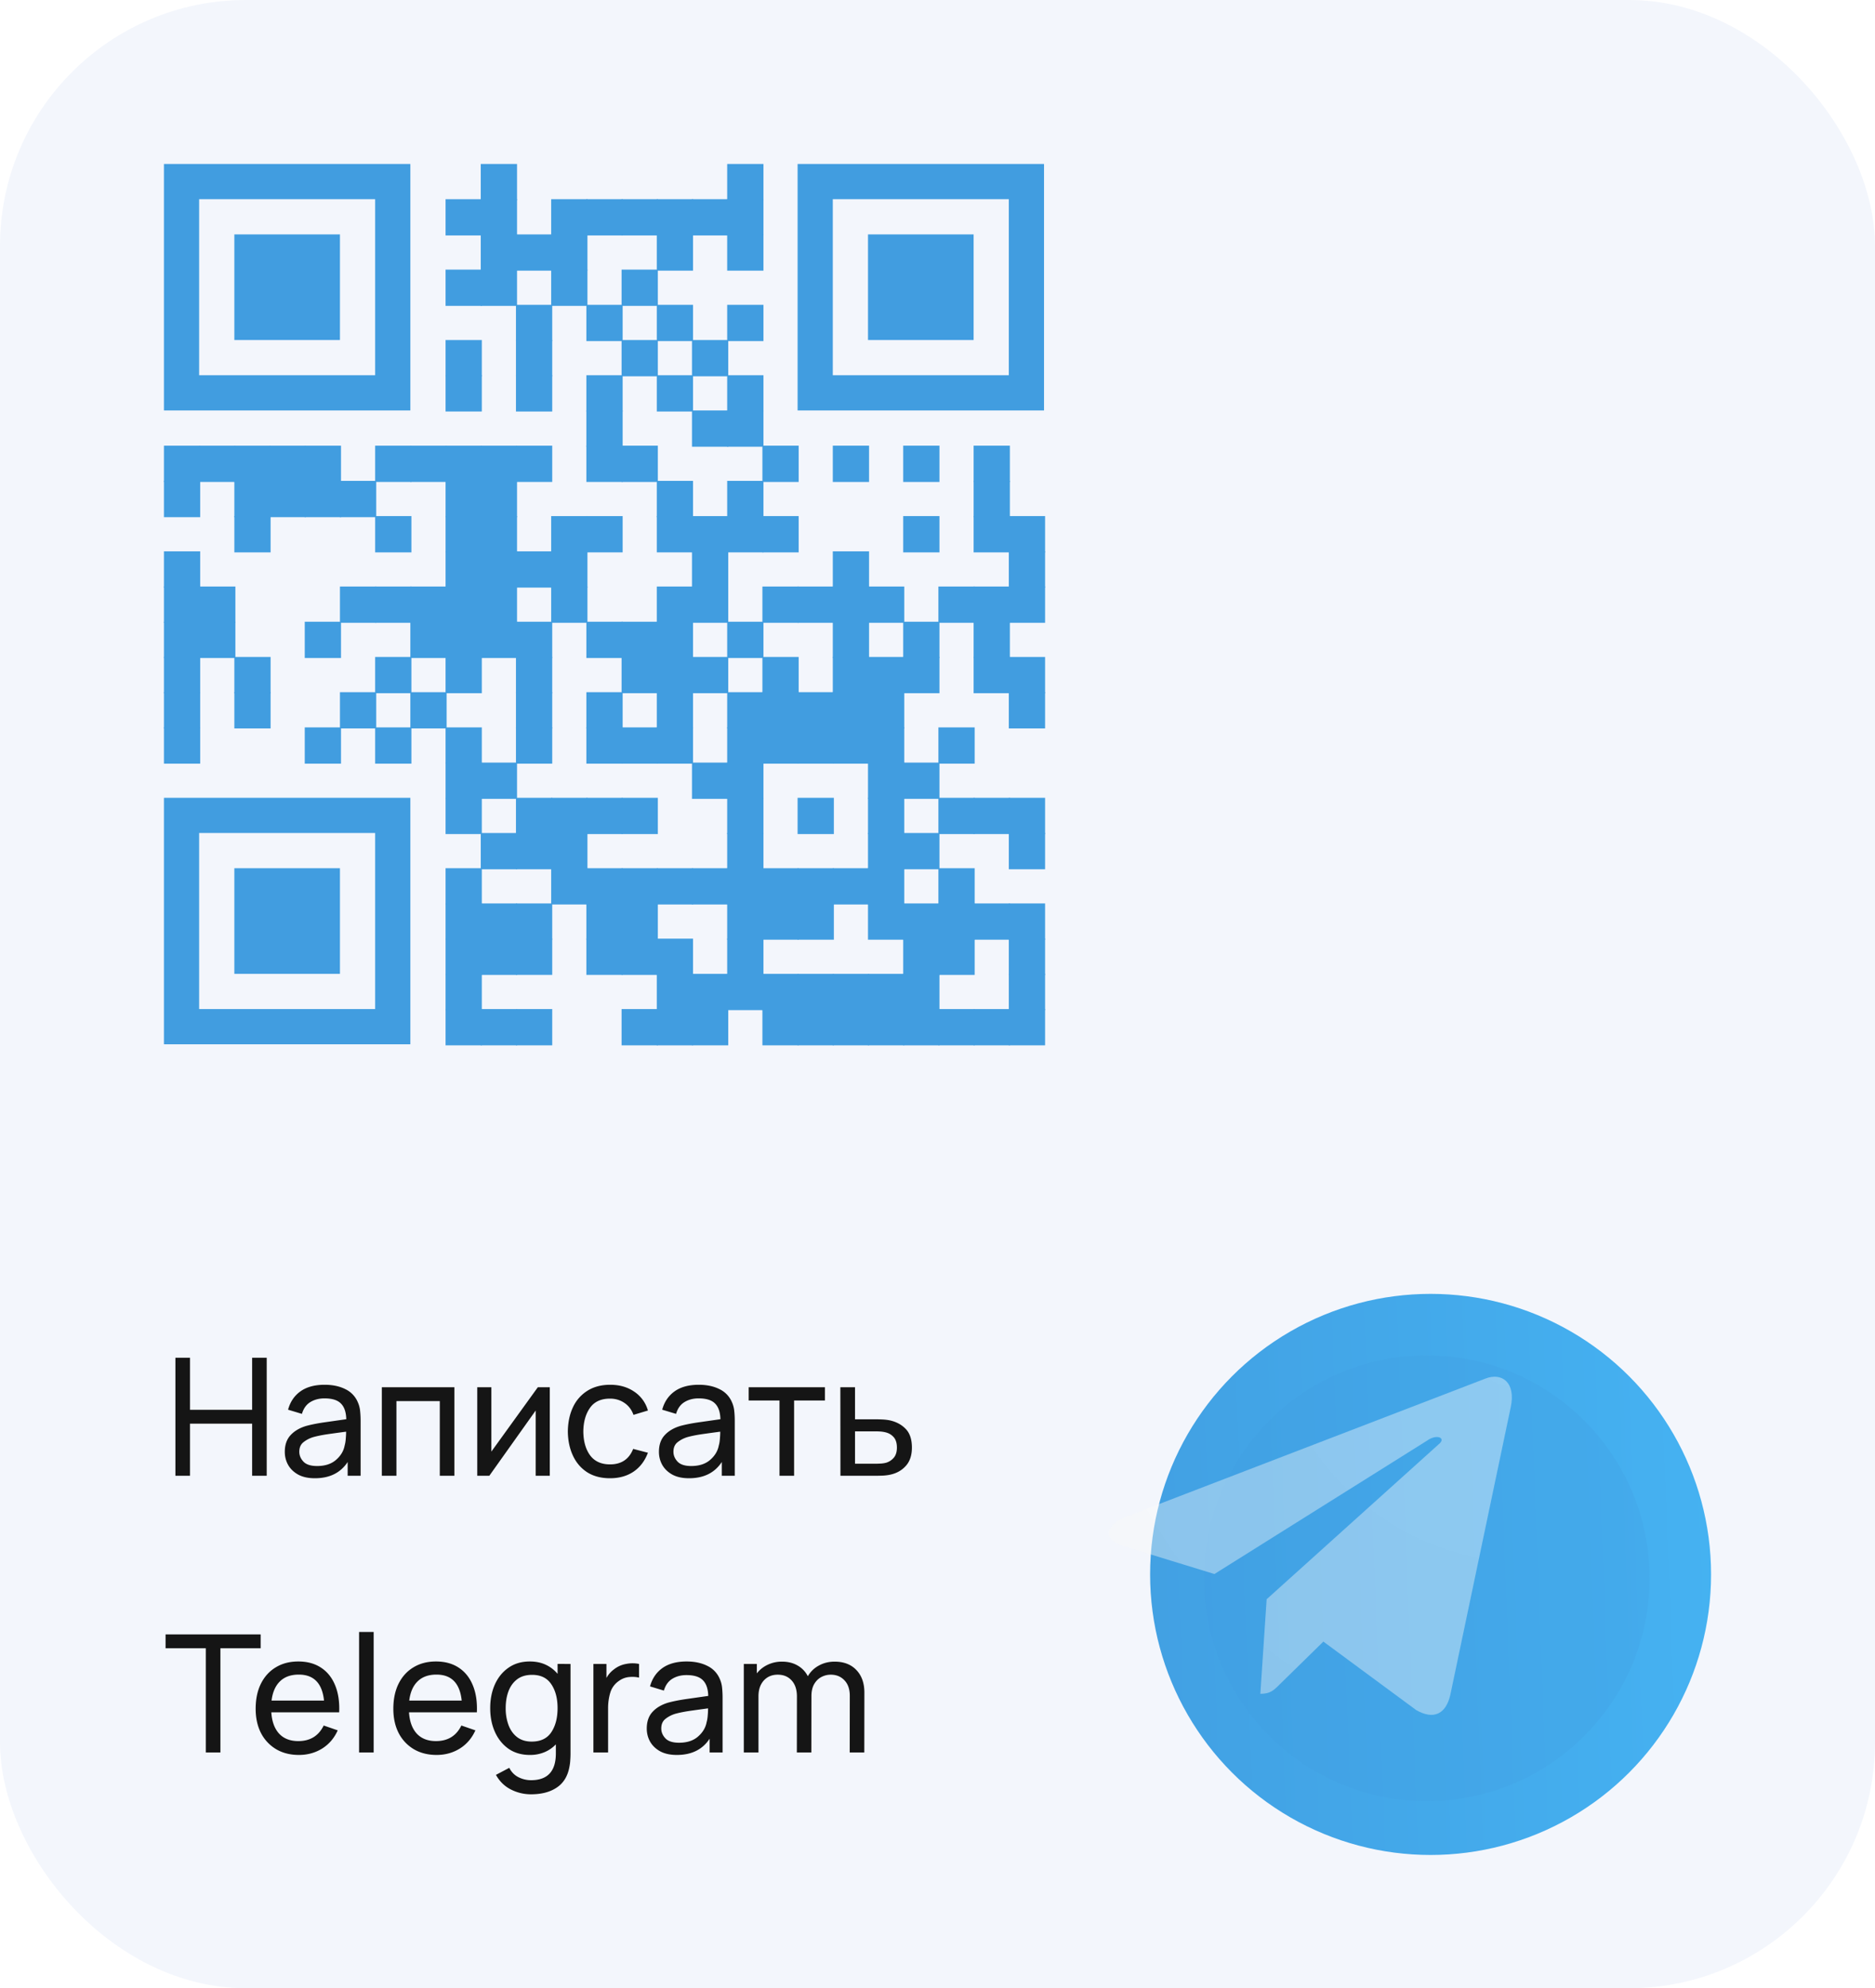 <svg width="183" height="194" viewBox="0 0 183 194" fill="none" xmlns="http://www.w3.org/2000/svg"><rect width="183" height="194" rx="24" fill="#F3F6FC"/><path d="M50.462 16h-3.54v3.539h3.54V16zm24.051 0h-3.54v3.539h3.54V16z" fill="#419DE0"/><path d="M47.026 19.436h-3.539v3.539h3.54v-3.54z" fill="#419DE0"/><path d="M50.462 19.436h-3.54v3.539h3.54v-3.54zm6.872 0h-3.54v3.539h3.54v-3.54z" fill="#419DE0"/><path d="M60.77 19.436h-3.54v3.539h3.54v-3.54z" fill="#419DE0"/><path d="M64.205 19.436h-3.539v3.539h3.539v-3.54z" fill="#419DE0"/><path d="M67.641 19.436h-3.538v3.539h3.538v-3.54z" fill="#419DE0"/><path d="M71.077 19.436h-3.539v3.539h3.539v-3.54z" fill="#419DE0"/><path d="M74.513 19.436h-3.54v3.539h3.54v-3.54zm-24.051 3.436h-3.54v3.539h3.54v-3.54z" fill="#419DE0"/><path d="M53.897 22.872h-3.539v3.539h3.54v-3.54z" fill="#419DE0"/><path d="M57.334 22.872h-3.54v3.539h3.54v-3.54zm10.307 0h-3.538v3.539h3.538v-3.54zm6.872 0h-3.54v3.539h3.54v-3.54zm-27.487 3.436h-3.539v3.539h3.54v-3.54z" fill="#419DE0"/><path d="M50.462 26.308h-3.54v3.539h3.54v-3.54zm6.872 0h-3.54v3.539h3.54v-3.54zm6.871 0h-3.539v3.539h3.539v-3.54z" fill="#419DE0"/><path d="M53.897 29.743h-3.539v3.54h3.54v-3.54zm6.873 0h-3.54v3.54h3.54v-3.54zm6.871 0h-3.538v3.54h3.538v-3.54zm6.872 0h-3.54v3.54h3.54v-3.54zM47.026 33.18h-3.539v3.538h3.54V33.18z" fill="#419DE0"/><path d="M53.897 33.18h-3.539v3.538h3.54V33.18zm10.308 0h-3.539v3.538h3.539V33.18zm6.872 0h-3.539v3.538h3.539V33.18zm-24.051 3.435h-3.539v3.54h3.54v-3.54z" fill="#419DE0"/><path d="M53.897 36.615h-3.539v3.54h3.54v-3.54zm6.873 0h-3.54v3.54h3.54v-3.54zm6.871 0h-3.538v3.54h3.538v-3.54zm6.872 0h-3.54v3.54h3.54v-3.54z" fill="#419DE0"/><path d="M60.77 40.051h-3.54v3.539h3.54v-3.539zm10.307 0h-3.539v3.539h3.539v-3.539z" fill="#419DE0"/><path d="M74.513 40.051h-3.54v3.539h3.54v-3.539zm-54.974 3.436H16v3.539h3.539v-3.539z" fill="#419DE0"/><path d="M22.974 43.487h-3.538v3.539h3.538v-3.539z" fill="#419DE0"/><path d="M26.411 43.487h-3.539v3.539h3.539v-3.539z" fill="#419DE0"/><path d="M29.847 43.487h-3.54v3.539h3.54v-3.539z" fill="#419DE0"/><path d="M33.282 43.487h-3.539v3.539h3.54v-3.539zm6.872 0h-3.539v3.539h3.54v-3.539z" fill="#419DE0"/><path d="M43.59 43.487h-3.54v3.539h3.54v-3.539z" fill="#419DE0"/><path d="M47.026 43.487h-3.539v3.539h3.54v-3.539z" fill="#419DE0"/><path d="M50.462 43.487h-3.54v3.539h3.54v-3.539z" fill="#419DE0"/><path d="M53.897 43.487h-3.539v3.539h3.54v-3.539zm6.873 0h-3.54v3.539h3.54v-3.539z" fill="#419DE0"/><path d="M64.205 43.487h-3.539v3.539h3.539v-3.539zm13.745 0h-3.54v3.539h3.54v-3.539zm6.87 0h-3.539v3.539h3.54v-3.539zm6.872 0h-3.539v3.539h3.54v-3.539zm6.872 0h-3.539v3.539h3.54v-3.539zm-79.025 3.436H16v3.539h3.539v-3.54zm6.872 0h-3.539v3.539h3.539v-3.54z" fill="#419DE0"/><path d="M29.847 46.923h-3.54v3.539h3.54v-3.54z" fill="#419DE0"/><path d="M33.282 46.923h-3.539v3.539h3.54v-3.54z" fill="#419DE0"/><path d="M36.719 46.923h-3.54v3.539h3.54v-3.54zm10.307 0h-3.539v3.539h3.54v-3.54z" fill="#419DE0"/><path d="M50.462 46.923h-3.54v3.539h3.54v-3.54zm17.179 0h-3.538v3.539h3.538v-3.54zm6.872 0h-3.54v3.539h3.54v-3.54zm24.051 0h-3.539v3.539h3.54v-3.54zm-72.153 3.436h-3.539v3.539h3.539v-3.54zm13.743 0h-3.539v3.539h3.54v-3.54z" fill="#419DE0"/><path d="M47.026 50.359h-3.539v3.539h3.54v-3.54z" fill="#419DE0"/><path d="M50.462 50.359h-3.54v3.539h3.54v-3.54zm6.872 0h-3.54v3.539h3.54v-3.54z" fill="#419DE0"/><path d="M60.77 50.359h-3.54v3.539h3.54v-3.54zm6.871 0h-3.538v3.539h3.538v-3.54z" fill="#419DE0"/><path d="M71.077 50.359h-3.539v3.539h3.539v-3.54z" fill="#419DE0"/><path d="M74.513 50.359h-3.54v3.539h3.54v-3.54z" fill="#419DE0"/><path d="M77.95 50.359h-3.54v3.539h3.54v-3.54zm13.742 0h-3.539v3.539h3.54v-3.54zm6.872 0h-3.539v3.539h3.54v-3.54z" fill="#419DE0"/><path d="M102 50.359h-3.54v3.539H102v-3.54zm-82.461 3.436H16v3.539h3.539v-3.54zm27.487 0h-3.539v3.539h3.54v-3.54z" fill="#419DE0"/><path d="M50.462 53.795h-3.54v3.539h3.54v-3.54z" fill="#419DE0"/><path d="M53.897 53.795h-3.539v3.539h3.54v-3.54z" fill="#419DE0"/><path d="M57.334 53.795h-3.54v3.539h3.54v-3.54zm13.743 0h-3.539v3.539h3.539v-3.54zm13.743 0h-3.539v3.539h3.54v-3.54zm17.18 0h-3.54v3.539H102v-3.54zM19.539 57.23H16v3.54h3.539v-3.54z" fill="#419DE0"/><path d="M22.974 57.23h-3.538v3.54h3.538v-3.54zm13.745 0h-3.54v3.54h3.54v-3.54z" fill="#419DE0"/><path d="M40.154 57.23h-3.539v3.54h3.54v-3.54z" fill="#419DE0"/><path d="M43.59 57.23h-3.54v3.54h3.54v-3.54z" fill="#419DE0"/><path d="M47.026 57.23h-3.539v3.54h3.54v-3.54z" fill="#419DE0"/><path d="M50.462 57.23h-3.54v3.54h3.54v-3.54zm6.872 0h-3.54v3.54h3.54v-3.54zm10.307 0h-3.538v3.54h3.538v-3.54z" fill="#419DE0"/><path d="M71.077 57.23h-3.539v3.54h3.539v-3.54zm6.873 0h-3.54v3.54h3.54v-3.54z" fill="#419DE0"/><path d="M81.385 57.23h-3.54v3.54h3.54v-3.54z" fill="#419DE0"/><path d="M84.82 57.23h-3.539v3.54h3.54v-3.54z" fill="#419DE0"/><path d="M88.257 57.23h-3.54v3.54h3.54v-3.54zm6.871 0h-3.54v3.54h3.54v-3.54z" fill="#419DE0"/><path d="M98.564 57.23h-3.539v3.54h3.54v-3.54z" fill="#419DE0"/><path d="M102 57.23h-3.54v3.54H102v-3.54zm-82.461 3.436H16v3.54h3.539v-3.54z" fill="#419DE0"/><path d="M22.974 60.666h-3.538v3.54h3.538v-3.54zm10.308 0h-3.539v3.54h3.54v-3.54zm10.308 0h-3.54v3.54h3.54v-3.54z" fill="#419DE0"/><path d="M47.026 60.666h-3.539v3.54h3.54v-3.54z" fill="#419DE0"/><path d="M50.462 60.666h-3.54v3.54h3.54v-3.54z" fill="#419DE0"/><path d="M53.897 60.666h-3.539v3.54h3.54v-3.54zm6.873 0h-3.54v3.54h3.54v-3.54z" fill="#419DE0"/><path d="M64.205 60.666h-3.539v3.54h3.539v-3.54z" fill="#419DE0"/><path d="M67.641 60.666h-3.538v3.54h3.538v-3.54zm6.872 0h-3.54v3.54h3.54v-3.54zm10.307 0h-3.539v3.54h3.54v-3.54zm6.872 0h-3.539v3.54h3.54v-3.54zm6.872 0h-3.539v3.54h3.54v-3.54zm-79.025 3.436H16v3.54h3.539v-3.54zm6.872 0h-3.539v3.54h3.539v-3.54zm13.743 0h-3.539v3.54h3.54v-3.54zm6.872 0h-3.539v3.54h3.54v-3.54zm6.871 0h-3.539v3.54h3.54v-3.54z" fill="#419DE0"/><path d="M64.205 64.102h-3.539v3.54h3.539v-3.54z" fill="#419DE0"/><path d="M67.641 64.102h-3.538v3.54h3.538v-3.54z" fill="#419DE0"/><path d="M71.077 64.102h-3.539v3.54h3.539v-3.54zm6.873 0h-3.54v3.54h3.54v-3.54zm6.87 0h-3.539v3.54h3.54v-3.54z" fill="#419DE0"/><path d="M88.257 64.102h-3.54v3.54h3.54v-3.54z" fill="#419DE0"/><path d="M91.692 64.102h-3.539v3.54h3.54v-3.54zm6.872 0h-3.539v3.54h3.54v-3.54z" fill="#419DE0"/><path d="M102 64.102h-3.54v3.54H102v-3.54zm-82.461 3.436H16v3.539h3.539v-3.539zm6.872 0h-3.539v3.539h3.539v-3.539zm10.308 0h-3.54v3.539h3.54v-3.539zm6.871 0h-3.54v3.539h3.54v-3.539zm10.307 0h-3.539v3.539h3.54v-3.539zm6.873 0h-3.54v3.539h3.54v-3.539zm6.871 0h-3.538v3.539h3.538v-3.539zm6.872 0h-3.54v3.539h3.54v-3.539z" fill="#419DE0"/><path d="M77.95 67.538h-3.54v3.539h3.54v-3.539z" fill="#419DE0"/><path d="M81.385 67.538h-3.54v3.539h3.54v-3.539z" fill="#419DE0"/><path d="M84.82 67.538h-3.539v3.539h3.54v-3.539z" fill="#419DE0"/><path d="M88.257 67.538h-3.54v3.539h3.54v-3.539zm13.743 0h-3.54v3.539H102v-3.539zm-82.461 3.436H16v3.54h3.539v-3.54zm13.743 0h-3.539v3.54h3.54v-3.54zm6.872 0h-3.539v3.54h3.54v-3.54zm6.872 0h-3.539v3.54h3.54v-3.54zm6.871 0h-3.539v3.54h3.54v-3.54zm6.873 0h-3.54v3.54h3.54v-3.54z" fill="#419DE0"/><path d="M64.205 70.974h-3.539v3.54h3.539v-3.54z" fill="#419DE0"/><path d="M67.641 70.974h-3.538v3.54h3.538v-3.54zm6.872 0h-3.54v3.54h3.54v-3.54z" fill="#419DE0"/><path d="M77.95 70.974h-3.54v3.54h3.54v-3.54z" fill="#419DE0"/><path d="M81.385 70.974h-3.54v3.54h3.54v-3.54z" fill="#419DE0"/><path d="M84.82 70.974h-3.539v3.54h3.54v-3.54z" fill="#419DE0"/><path d="M88.257 70.974h-3.54v3.54h3.54v-3.54zm6.871 0h-3.54v3.54h3.54v-3.54zM47.026 74.41h-3.539v3.539h3.54v-3.54z" fill="#419DE0"/><path d="M50.462 74.41h-3.54v3.539h3.54v-3.54zm20.615 0h-3.539v3.539h3.539v-3.54z" fill="#419DE0"/><path d="M74.513 74.41h-3.54v3.539h3.54v-3.54zm13.744 0h-3.54v3.539h3.54v-3.54z" fill="#419DE0"/><path d="M91.692 74.41h-3.539v3.539h3.54v-3.54zm-44.666 3.436h-3.539v3.539h3.54v-3.54zm6.871 0h-3.539v3.539h3.54v-3.54z" fill="#419DE0"/><path d="M57.334 77.846h-3.54v3.539h3.54v-3.54z" fill="#419DE0"/><path d="M60.77 77.846h-3.54v3.539h3.54v-3.54z" fill="#419DE0"/><path d="M64.205 77.846h-3.539v3.539h3.539v-3.54zm10.308 0h-3.54v3.539h3.54v-3.54zm6.872 0h-3.54v3.539h3.54v-3.54zm6.872 0h-3.54v3.539h3.54v-3.54zm6.871 0h-3.54v3.539h3.54v-3.54z" fill="#419DE0"/><path d="M98.564 77.846h-3.539v3.539h3.54v-3.54z" fill="#419DE0"/><path d="M102 77.846h-3.54v3.539H102v-3.54zm-51.538 3.436h-3.54v3.539h3.54v-3.54z" fill="#419DE0"/><path d="M53.897 81.282h-3.539v3.539h3.54v-3.54z" fill="#419DE0"/><path d="M57.334 81.282h-3.54v3.539h3.54v-3.54zm17.179 0h-3.54v3.539h3.54v-3.54zm13.744 0h-3.54v3.539h3.54v-3.54z" fill="#419DE0"/><path d="M91.692 81.282h-3.539v3.539h3.54v-3.54zm10.308 0h-3.54v3.539H102v-3.54zm-54.974 3.436h-3.539v3.538h3.54v-3.538zm10.308 0h-3.54v3.538h3.54v-3.538z" fill="#419DE0"/><path d="M60.77 84.718h-3.54v3.538h3.54v-3.538z" fill="#419DE0"/><path d="M64.205 84.718h-3.539v3.538h3.539v-3.538z" fill="#419DE0"/><path d="M67.641 84.718h-3.538v3.538h3.538v-3.538z" fill="#419DE0"/><path d="M71.077 84.718h-3.539v3.538h3.539v-3.538z" fill="#419DE0"/><path d="M74.513 84.718h-3.54v3.538h3.54v-3.538z" fill="#419DE0"/><path d="M77.95 84.718h-3.54v3.538h3.54v-3.538z" fill="#419DE0"/><path d="M81.385 84.718h-3.54v3.538h3.54v-3.538z" fill="#419DE0"/><path d="M84.82 84.718h-3.539v3.538h3.54v-3.538z" fill="#419DE0"/><path d="M88.257 84.718h-3.54v3.538h3.54v-3.538zm6.871 0h-3.54v3.538h3.54v-3.538zm-48.102 3.435h-3.539v3.54h3.54v-3.54z" fill="#419DE0"/><path d="M50.462 88.153h-3.54v3.54h3.54v-3.54z" fill="#419DE0"/><path d="M53.897 88.153h-3.539v3.54h3.54v-3.54zm6.873 0h-3.54v3.54h3.54v-3.54z" fill="#419DE0"/><path d="M64.205 88.153h-3.539v3.54h3.539v-3.54zm10.308 0h-3.54v3.54h3.54v-3.54z" fill="#419DE0"/><path d="M77.95 88.153h-3.54v3.54h3.54v-3.54z" fill="#419DE0"/><path d="M81.385 88.153h-3.54v3.54h3.54v-3.54zm6.872 0h-3.54v3.54h3.54v-3.54z" fill="#419DE0"/><path d="M91.692 88.153h-3.539v3.54h3.54v-3.54z" fill="#419DE0"/><path d="M95.128 88.153h-3.54v3.54h3.54v-3.54z" fill="#419DE0"/><path d="M98.564 88.153h-3.539v3.54h3.54v-3.54z" fill="#419DE0"/><path d="M102 88.153h-3.54v3.54H102v-3.54zM47.026 91.59h-3.539v3.538h3.54V91.59z" fill="#419DE0"/><path d="M50.462 91.59h-3.54v3.538h3.54V91.59z" fill="#419DE0"/><path d="M53.897 91.59h-3.539v3.538h3.54V91.59zm6.873 0h-3.54v3.538h3.54V91.59z" fill="#419DE0"/><path d="M64.205 91.59h-3.539v3.538h3.539V91.59z" fill="#419DE0"/><path d="M67.641 91.59h-3.538v3.538h3.538V91.59zm6.872 0h-3.54v3.538h3.54V91.59zm17.179 0h-3.539v3.538h3.54V91.59z" fill="#419DE0"/><path d="M95.128 91.59h-3.54v3.538h3.54V91.59zm6.872 0h-3.54v3.538H102V91.59zm-54.974 3.435h-3.539v3.54h3.54v-3.54zm20.615 0h-3.538v3.54h3.538v-3.54z" fill="#419DE0"/><path d="M71.077 95.025h-3.539v3.54h3.539v-3.54z" fill="#419DE0"/><path d="M74.513 95.025h-3.54v3.54h3.54v-3.54z" fill="#419DE0"/><path d="M77.95 95.025h-3.54v3.54h3.54v-3.54z" fill="#419DE0"/><path d="M81.385 95.025h-3.54v3.54h3.54v-3.54z" fill="#419DE0"/><path d="M84.82 95.025h-3.539v3.54h3.54v-3.54z" fill="#419DE0"/><path d="M88.257 95.025h-3.54v3.54h3.54v-3.54z" fill="#419DE0"/><path d="M91.692 95.025h-3.539v3.54h3.54v-3.54zm10.308 0h-3.54v3.54H102v-3.54zM47.026 98.46h-3.539V102h3.54v-3.54z" fill="#419DE0"/><path d="M50.462 98.46h-3.54V102h3.54v-3.54z" fill="#419DE0"/><path d="M53.897 98.46h-3.539V102h3.54v-3.54zm10.308 0h-3.539V102h3.539v-3.54z" fill="#419DE0"/><path d="M67.641 98.46h-3.538V102h3.538v-3.54z" fill="#419DE0"/><path d="M71.077 98.46h-3.539V102h3.539v-3.54zm6.873 0h-3.54V102h3.54v-3.54z" fill="#419DE0"/><path d="M81.385 98.46h-3.54V102h3.54v-3.54z" fill="#419DE0"/><path d="M84.82 98.46h-3.539V102h3.54v-3.54z" fill="#419DE0"/><path d="M88.257 98.46h-3.54V102h3.54v-3.54z" fill="#419DE0"/><path d="M91.692 98.46h-3.539V102h3.54v-3.54z" fill="#419DE0"/><path d="M95.128 98.46h-3.54V102h3.54v-3.54z" fill="#419DE0"/><path d="M98.564 98.46h-3.539V102h3.54v-3.54z" fill="#419DE0"/><path d="M102 98.46h-3.54V102H102v-3.54zM16 16v24.051h24.051V16H16zm20.615 20.615h-17.18v-17.18h17.18v17.18zM77.846 16v24.051h24.051V16H77.846zM98.46 36.615H81.28v-17.18h17.18v17.18zM16 77.846v24.051h24.051V77.846H16zM36.615 98.46h-17.18V81.28h17.18v17.18z" fill="#419DE0"/><path d="M33.18 22.872H22.872v10.307H33.18V22.872zm61.845 0H84.718v10.307h10.307V22.872zM33.18 84.718H22.872v10.307H33.18V84.717z" fill="#419DE0"/><path d="M17.12 144h1.424v-5.088h6.064V144h1.424v-11.52h-1.424v5.08h-6.064v-5.08H17.12V144zm13.612.24c1.44 0 2.507-.528 3.2-1.584V144h1.264v-5.344c0-.341-.016-.667-.048-.976a2.735 2.735 0 0 0-.232-.872 2.464 2.464 0 0 0-1.216-1.264c-.565-.283-1.237-.424-2.016-.424-.976 0-1.765.216-2.368.648-.597.432-.997 1.027-1.2 1.784l1.352.408c.155-.528.43-.912.824-1.152.395-.24.854-.36 1.376-.36.747 0 1.283.168 1.608.504.33.331.504.84.52 1.528l-2.016.288c-.698.096-1.32.216-1.864.36-.656.192-1.173.493-1.552.904-.378.405-.568.949-.568 1.632 0 .464.11.891.328 1.28.224.389.552.704.984.944.438.235.979.352 1.624.352zm.216-1.192c-.613 0-1.056-.141-1.328-.424-.272-.288-.408-.611-.408-.968 0-.405.134-.715.4-.928.272-.219.587-.384.944-.496.422-.117.912-.216 1.472-.296.56-.08 1.144-.16 1.752-.24 0 .197-.01.421-.032.672-.016.251-.053.48-.112.688-.101.533-.384 1-.848 1.4-.458.395-1.072.592-1.84.592zm6.32.952h1.424v-7.288h4.232V144h1.424v-8.64h-7.08V144zm16.393-8.64h-1.168l-4.536 6.28v-6.28H46.58V144h1.176l4.528-6.368V144h1.376v-8.64zm5.88 8.88c.89 0 1.654-.213 2.288-.64.635-.427 1.104-1.043 1.408-1.848l-1.44-.376c-.4 1.008-1.152 1.512-2.256 1.512-.858 0-1.506-.293-1.944-.88-.432-.587-.653-1.363-.664-2.328.01-.939.227-1.707.648-2.304.422-.603 1.075-.904 1.96-.904.523 0 .99.139 1.4.416.41.277.707.667.888 1.168l1.408-.424a3.27 3.27 0 0 0-1.336-1.84c-.656-.448-1.437-.672-2.344-.672-.864 0-1.605.195-2.224.584a3.736 3.736 0 0 0-1.408 1.6c-.325.683-.493 1.475-.504 2.376.01.88.176 1.664.496 2.352s.784 1.229 1.392 1.624c.614.389 1.358.584 2.232.584zm7.707 0c1.44 0 2.506-.528 3.2-1.584V144h1.264v-5.344c0-.341-.016-.667-.048-.976a2.735 2.735 0 0 0-.232-.872 2.464 2.464 0 0 0-1.216-1.264c-.566-.283-1.237-.424-2.016-.424-.976 0-1.766.216-2.368.648-.597.432-.997 1.027-1.2 1.784l1.352.408c.154-.528.43-.912.824-1.152.394-.24.853-.36 1.376-.36.746 0 1.282.168 1.608.504.33.331.504.84.52 1.528l-2.016.288c-.699.096-1.32.216-1.864.36-.656.192-1.174.493-1.552.904-.379.405-.568.949-.568 1.632 0 .464.11.891.328 1.28.224.389.552.704.984.944.437.235.979.352 1.624.352zm.216-1.192c-.614 0-1.056-.141-1.328-.424-.272-.288-.408-.611-.408-.968 0-.405.133-.715.4-.928.272-.219.587-.384.944-.496.421-.117.912-.216 1.472-.296.56-.08 1.144-.16 1.752-.24 0 .197-.01.421-.032.672-.016.251-.053.48-.112.688-.102.533-.384 1-.848 1.4-.459.395-1.072.592-1.84.592zm8.616.952h1.424v-7.344h3.008v-1.296h-7.44v1.296h3.008V144zm5.946 0h3.368c.246 0 .504-.005.776-.016.278-.016.523-.048.736-.096.624-.139 1.128-.427 1.512-.864.39-.437.584-1.029.584-1.776 0-.811-.208-1.424-.624-1.84-.41-.421-.95-.699-1.616-.832a4.891 4.891 0 0 0-.688-.072 17.7 17.7 0 0 0-.76-.016H83.45v-3.128h-1.432l.008 8.64zm1.424-1.176v-3.16h1.968c.155 0 .318.005.488.016.17.011.334.035.488.072.336.075.61.232.824.472.214.24.32.581.32 1.024 0 .437-.11.776-.328 1.016a1.574 1.574 0 0 1-.728.464 2.63 2.63 0 0 1-.536.08 9.556 9.556 0 0 1-.528.016H83.45zM20.088 171h1.424v-10.168h3.928v-1.352h-9.28v1.352h3.928V171zm9.088.24c.838 0 1.593-.208 2.265-.624.671-.421 1.178-1.013 1.52-1.776l-1.368-.472c-.497 1.013-1.323 1.52-2.48 1.52-.795 0-1.42-.243-1.872-.728-.448-.491-.702-1.184-.76-2.08h6.623c.043-1.024-.09-1.907-.4-2.648-.303-.741-.762-1.312-1.376-1.712-.607-.4-1.346-.6-2.215-.6-.838 0-1.569.189-2.192.568-.624.373-1.11.907-1.456 1.6-.342.688-.512 1.504-.512 2.448 0 .901.173 1.691.52 2.368a3.907 3.907 0 0 0 1.48 1.576c.634.373 1.375.56 2.224.56zm-.015-7.84c1.466 0 2.287.845 2.463 2.536h-5.12c.102-.821.377-1.448.824-1.88.448-.437 1.06-.656 1.832-.656zm5.885 7.6h1.424v-11.76h-1.424V171zm7.568.24c.837 0 1.592-.208 2.264-.624.672-.421 1.179-1.013 1.52-1.776l-1.368-.472c-.496 1.013-1.323 1.52-2.48 1.52-.795 0-1.419-.243-1.872-.728-.448-.491-.701-1.184-.76-2.08h6.624c.043-1.024-.09-1.907-.4-2.648-.304-.741-.763-1.312-1.376-1.712-.608-.4-1.347-.6-2.216-.6-.837 0-1.568.189-2.192.568-.624.373-1.11.907-1.456 1.6-.341.688-.512 1.504-.512 2.448 0 .901.173 1.691.52 2.368a3.907 3.907 0 0 0 1.48 1.576c.635.373 1.376.56 2.224.56zm-.016-7.84c1.467 0 2.288.845 2.464 2.536h-5.12c.101-.821.376-1.448.824-1.88.448-.437 1.059-.656 1.832-.656zm9.117 7.84a3.6 3.6 0 0 0 1.432-.272 3.268 3.268 0 0 0 1.104-.76v.832c.016 1.776-.792 2.664-2.424 2.664a2.72 2.72 0 0 1-1.216-.288 1.992 1.992 0 0 1-.904-.92l-1.304.688c.363.645.854 1.123 1.472 1.432a4.297 4.297 0 0 0 1.944.464c1.035 0 1.877-.221 2.528-.664.656-.437 1.067-1.115 1.232-2.032a4.25 4.25 0 0 0 .08-.648c.016-.213.024-.44.024-.68v-8.696H54.42v.968a3.302 3.302 0 0 0-1.152-.888c-.453-.213-.973-.32-1.56-.32-.8 0-1.488.2-2.064.6-.576.395-1.021.936-1.336 1.624-.31.688-.464 1.464-.464 2.328 0 .864.155 1.64.464 2.328.31.688.752 1.235 1.328 1.64.582.4 1.275.6 2.08.6zm.176-1.304c-.565 0-1.037-.144-1.416-.432-.373-.288-.653-.677-.84-1.168a4.697 4.697 0 0 1-.28-1.664c0-.608.09-1.157.272-1.648.187-.491.47-.88.848-1.168.384-.288.87-.432 1.456-.432.843 0 1.467.304 1.872.912.41.603.616 1.381.616 2.336 0 .949-.202 1.731-.608 2.344-.405.613-1.045.92-1.92.92zM57.917 171h1.432v-4.336c0-.512.07-1.005.208-1.48a2.12 2.12 0 0 1 .84-1.16c.299-.219.627-.347.984-.384.362-.037.693-.019.992.056v-1.336a3.159 3.159 0 0 0-1.264 0 2.605 2.605 0 0 0-1.184.528 2.536 2.536 0 0 0-.736.84v-1.368h-1.272V171zm8.143.24c1.44 0 2.507-.528 3.2-1.584V171h1.264v-5.344c0-.341-.016-.667-.048-.976a2.735 2.735 0 0 0-.232-.872 2.464 2.464 0 0 0-1.216-1.264c-.565-.283-1.237-.424-2.016-.424-.976 0-1.765.216-2.368.648-.597.432-.997 1.027-1.2 1.784l1.352.408c.155-.528.43-.912.824-1.152.395-.24.854-.36 1.376-.36.747 0 1.283.168 1.608.504.331.331.504.84.52 1.528l-2.016.288c-.698.096-1.32.216-1.864.36-.656.192-1.173.493-1.552.904-.378.405-.568.949-.568 1.632 0 .464.11.891.328 1.28.224.389.552.704.984.944.438.235.979.352 1.624.352zm.216-1.192c-.613 0-1.056-.141-1.328-.424-.272-.288-.408-.611-.408-.968 0-.405.134-.715.4-.928.272-.219.587-.384.944-.496.422-.117.912-.216 1.472-.296.56-.08 1.144-.16 1.752-.24 0 .197-.01.421-.032.672-.016.251-.053.48-.112.688-.101.533-.384 1-.848 1.4-.458.395-1.072.592-1.84.592zm6.32.952h1.432v-5.488c0-.635.171-1.144.512-1.528.347-.384.803-.576 1.368-.576.566 0 1.019.189 1.36.568.342.379.512.896.512 1.552L77.772 171h1.416l.008-5.488c0-.485.091-.883.272-1.192.182-.309.416-.539.704-.688.288-.149.592-.224.912-.224.544 0 .99.184 1.336.552.347.363.52.867.52 1.512L82.932 171h1.424l.008-5.84c0-.923-.258-1.656-.776-2.2-.517-.549-1.226-.824-2.128-.824-.57 0-1.085.128-1.544.384a2.718 2.718 0 0 0-1.072 1.04 2.496 2.496 0 0 0-1-1.048c-.432-.251-.938-.376-1.52-.376a3.19 3.19 0 0 0-1.416.312c-.421.203-.768.48-1.04.832v-.92h-1.272V171z" fill="#151515"/><circle cx="139.625" cy="153.625" r="27.375" fill="url(#a)"/><circle cx="139.25" cy="154" r="21.75" fill="#419DE0" opacity=".5" filter="url(#b)"/><path d="M154.262 137.326c.527-2.461-.879-3.428-2.461-2.812l-34.981 13.447c-2.373.967-2.285 2.285-.351 2.9l8.877 2.725 20.742-13.008c.967-.703 1.933-.264 1.142.352l-16.787 15.117-.615 9.228c.967 0 1.318-.351 1.846-.879l4.306-4.218 9.053 6.679c1.67.967 2.901.44 3.34-1.494l5.889-28.037z" fill="url(#c)" fill-opacity=".4" filter="url(#d)"/><defs><filter id="b" x="104" y="118.75" width="70.5" height="70.5" filterUnits="userSpaceOnUse" color-interpolation-filters="sRGB"><feFlood flood-opacity="0" result="BackgroundImageFix"/><feBlend in="SourceGraphic" in2="BackgroundImageFix" result="shape"/><feGaussianBlur stdDeviation="6.75" result="effect1_foregroundBlur_1112_28769"/></filter><filter id="d" x="100.811" y="120.262" width="67.615" height="61.199" filterUnits="userSpaceOnUse" color-interpolation-filters="sRGB"><feFlood flood-opacity="0" result="BackgroundImageFix"/><feGaussianBlur in="BackgroundImage" stdDeviation="6.818"/><feComposite in2="SourceAlpha" operator="in" result="effect1_backgroundBlur_1112_28769"/><feBlend in="SourceGraphic" in2="effect1_backgroundBlur_1112_28769" result="shape"/><feColorMatrix in="SourceAlpha" values="0 0 0 0 0 0 0 0 0 0 0 0 0 0 0 0 0 0 127 0" result="hardAlpha"/><feOffset dx="-6.818" dy="6.818"/><feGaussianBlur stdDeviation="3.409"/><feComposite in2="hardAlpha" operator="arithmetic" k2="-1" k3="1"/><feColorMatrix values="0 0 0 0 1 0 0 0 0 1 0 0 0 0 1 0 0 0 0.15 0"/><feBlend in2="shape" result="effect2_innerShadow_1112_28769"/><feColorMatrix in="SourceAlpha" values="0 0 0 0 0 0 0 0 0 0 0 0 0 0 0 0 0 0 127 0" result="hardAlpha"/><feOffset dy="-6.818"/><feGaussianBlur stdDeviation="3.409"/><feComposite in2="hardAlpha" operator="arithmetic" k2="-1" k3="1"/><feColorMatrix values="0 0 0 0 0.832 0 0 0 0 0.939 0 0 0 0 1 0 0 0 1 0"/><feBlend in2="effect2_innerShadow_1112_28769" result="effect3_innerShadow_1112_28769"/></filter><linearGradient id="a" x1="182.02" y1="111.992" x2="99.162" y2="115.204" gradientUnits="userSpaceOnUse"><stop stop-color="#46B7F6"/><stop offset="1" stop-color="#419DE0"/></linearGradient><radialGradient id="c" cx="0" cy="0" r="1" gradientUnits="userSpaceOnUse" gradientTransform="rotate(132.557 50.187 97.814) scale(61.318 61.097)"><stop stop-color="#fff"/><stop offset="1" stop-color="#F6F6F6"/></radialGradient></defs></svg>